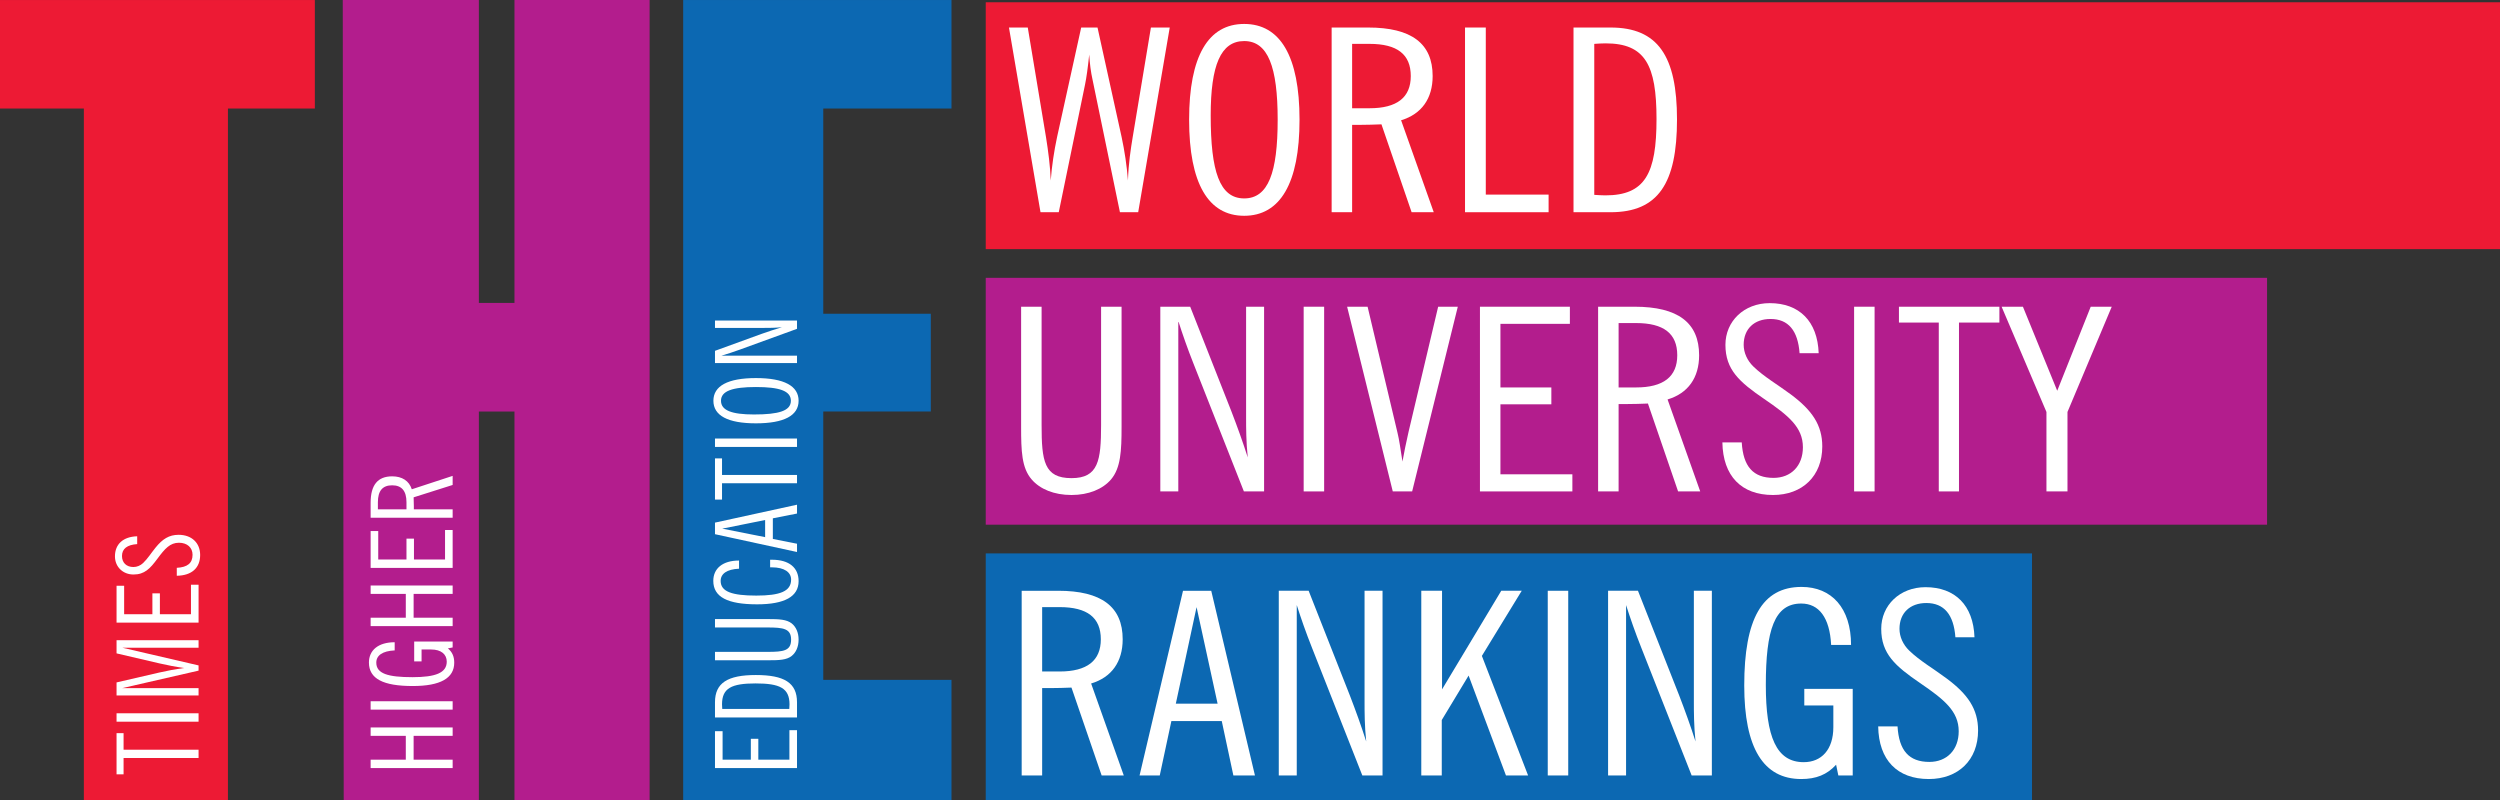 <?xml version="1.0" encoding="UTF-8"?>
<svg xmlns="http://www.w3.org/2000/svg" xmlns:xlink="http://www.w3.org/1999/xlink" width="911.8pt" height="291.88pt" viewBox="0 0 911.8 291.88" version="1.1">
<rect x="0" y="0" width="911.8" height="291.88" fill="#333333" stroke="none"/>
<defs>
<clipPath id="clip1">
  <path d="M 359 0 L 911.801 0 L 911.801 91 L 359 91 Z M 359 0 "/>
</clipPath>
<clipPath id="clip2">
  <path d="M 359 201 L 742 201 L 742 291.879 L 359 291.879 Z M 359 201 "/>
</clipPath>
<clipPath id="clip3">
  <path d="M 0 0 L 115 0 L 115 291.879 L 0 291.879 Z M 0 0 "/>
</clipPath>
<clipPath id="clip4">
  <path d="M 125 0 L 237 0 L 237 291.879 L 125 291.879 Z M 125 0 "/>
</clipPath>
<clipPath id="clip5">
  <path d="M 249 0 L 348 0 L 348 291.879 L 249 291.879 Z M 249 0 "/>
</clipPath>
</defs>
<g id="surface1">
<g clip-path="url(#clip1)" clip-rule="nonzero">
<path style=" stroke:none;fill-rule:nonzero;fill:rgb(92.899%,10.199%,20.399%);fill-opacity:1;" d="M 359.52 90.867 L 911.801 90.867 L 911.801 0.824 L 359.52 0.824 Z M 359.52 90.867 "/>
</g>
<path style=" stroke:none;fill-rule:nonzero;fill:rgb(70.2%,11.4%,55.299%);fill-opacity:1;" d="M 359.52 191.367 L 826.84 191.367 L 826.84 101.332 L 359.52 101.332 Z M 359.52 191.367 "/>
<g clip-path="url(#clip2)" clip-rule="nonzero">
<path style=" stroke:none;fill-rule:nonzero;fill:rgb(4.7%,40.799%,69.8%);fill-opacity:1;" d="M 359.52 291.879 L 741.105 291.879 L 741.105 201.836 L 359.52 201.836 Z M 359.52 291.879 "/>
</g>
<path style=" stroke:none;fill-rule:nonzero;fill:rgb(100%,100%,100%);fill-opacity:1;" d="M 379.492 77.402 L 367.988 10.039 L 374.848 10.039 L 381.512 50.102 C 382.32 55.227 383.023 60.445 383.227 65.848 C 383.629 60.445 384.438 55.133 385.551 49.914 L 394.332 10.039 L 400.285 10.039 L 409.062 49.914 C 410.176 55.133 410.984 60.445 411.387 65.848 C 411.59 59.605 412.395 54.387 413.102 50.102 L 419.762 10.039 L 426.629 10.039 L 415.121 77.402 L 408.461 77.402 L 398.469 29.047 C 397.863 26.344 397.461 23.27 397.258 19.914 C 396.754 24.758 396.246 28.395 395.742 30.816 L 386.152 77.402 "/>
<path style=" stroke:none;fill-rule:nonzero;fill:rgb(100%,100%,100%);fill-opacity:1;" d="M 441.566 42.09 C 441.566 62.492 444.797 72.367 453.781 72.367 C 462.559 72.367 465.992 62.961 465.992 43.672 C 465.992 24.387 462.461 14.977 453.781 14.977 C 445.199 14.977 441.566 23.828 441.566 42.09 M 433.695 43.672 C 433.695 20.473 440.66 8.734 453.781 8.734 C 466.898 8.734 473.965 20.473 473.965 43.672 C 473.965 66.871 466.898 78.703 453.781 78.703 C 440.66 78.703 433.695 66.871 433.695 43.672 "/>
<path style=" stroke:none;fill-rule:nonzero;fill:rgb(100%,100%,100%);fill-opacity:1;" d="M 499.5 39.48 C 509.492 39.48 514.539 35.566 514.539 27.742 C 514.539 19.82 509.598 16 499.5 16 L 493.145 16 L 493.145 39.48 Z M 485.676 10.039 L 498.996 10.039 C 514.742 10.039 522.516 15.816 522.516 27.742 C 522.516 35.941 518.477 41.625 511.008 43.859 L 522.918 77.402 L 514.844 77.402 L 503.844 45.348 C 501.316 45.441 498.695 45.539 496.066 45.539 L 493.145 45.539 L 493.145 77.402 L 485.676 77.402 "/>
<path style=" stroke:none;fill-rule:nonzero;fill:rgb(100%,100%,100%);fill-opacity:1;" d="M 534.324 10.039 L 541.895 10.039 L 541.895 70.973 L 564.805 70.973 L 564.805 77.402 L 534.324 77.402 "/>
<path style=" stroke:none;fill-rule:nonzero;fill:rgb(100%,100%,100%);fill-opacity:1;" d="M 581.461 71.066 C 582.871 71.156 584.285 71.254 585.5 71.254 C 600.027 71.254 604.164 63.238 604.164 43.395 C 604.164 23.734 600.027 15.816 585.598 15.816 C 584.285 15.816 582.871 15.906 581.461 16.004 Z M 573.891 10.039 L 587.414 10.039 C 604.676 10.039 611.637 20.477 611.637 43.578 C 611.637 66.871 604.773 77.402 587.414 77.402 L 573.891 77.402 "/>
<path style=" stroke:none;fill-rule:nonzero;fill:rgb(100%,100%,100%);fill-opacity:1;" d="M 372.422 111.867 L 379.891 111.867 L 379.891 155.008 C 379.891 168.145 380.801 174.387 390.793 174.387 C 400.578 174.387 401.59 168.051 401.59 155.008 L 401.59 111.867 L 409.059 111.867 L 409.059 155.66 C 409.059 164.512 408.754 170.66 405.223 174.852 C 402.195 178.391 397.047 180.535 390.793 180.535 C 384.434 180.535 379.285 178.391 376.258 174.852 C 372.625 170.66 372.422 164.512 372.422 155.66 "/>
<path style=" stroke:none;fill-rule:nonzero;fill:rgb(100%,100%,100%);fill-opacity:1;" d="M 429.75 117.086 L 429.75 179.23 L 423.191 179.23 L 423.191 111.867 L 434.09 111.867 L 449.129 150.066 C 451.25 155.566 453.27 161.156 455.082 166.84 C 454.477 161.062 454.477 156.125 454.477 152.117 L 454.477 111.867 L 461.039 111.867 L 461.039 179.23 L 453.672 179.23 L 435.301 132.645 C 433.082 127.055 431.266 121.836 429.75 117.086 "/>
<path style=" stroke:none;fill-rule:nonzero;fill:rgb(100%,100%,100%);fill-opacity:1;" d="M 475.473 179.23 L 482.941 179.23 L 482.941 111.867 L 475.473 111.867 Z M 475.473 179.23 "/>
<path style=" stroke:none;fill-rule:nonzero;fill:rgb(100%,100%,100%);fill-opacity:1;" d="M 491.32 111.867 L 498.789 111.867 L 509.688 157.801 C 510.297 160.227 510.797 163.766 511.508 168.332 C 512.109 165.07 512.816 161.438 513.727 157.52 L 524.523 111.867 L 531.691 111.867 L 515.039 179.23 L 507.973 179.23 "/>
<path style=" stroke:none;fill-rule:nonzero;fill:rgb(100%,100%,100%);fill-opacity:1;" d="M 539.766 111.867 L 572.566 111.867 L 572.566 118.113 L 547.238 118.113 L 547.238 141.312 L 565.809 141.312 L 565.809 147.461 L 547.238 147.461 L 547.238 172.988 L 573.477 172.988 L 573.477 179.23 L 539.766 179.23 "/>
<path style=" stroke:none;fill-rule:nonzero;fill:rgb(100%,100%,100%);fill-opacity:1;" d="M 596.691 141.309 C 606.684 141.309 611.73 137.395 611.73 129.57 C 611.73 121.652 606.785 117.828 596.691 117.828 L 590.336 117.828 L 590.336 141.309 Z M 582.863 111.867 L 596.191 111.867 C 611.934 111.867 619.703 117.645 619.703 129.57 C 619.703 137.77 615.668 143.453 608.195 145.688 L 620.105 179.23 L 612.035 179.23 L 601.031 147.176 C 598.508 147.273 595.887 147.367 593.258 147.367 L 590.336 147.367 L 590.336 179.23 L 582.863 179.23 "/>
<path style=" stroke:none;fill-rule:nonzero;fill:rgb(100%,100%,100%);fill-opacity:1;" d="M 635.25 161.344 C 635.758 170.102 639.387 174.293 646.859 174.293 C 653.215 174.293 657.555 169.914 657.555 163.113 C 657.555 155.848 652.309 151.559 643.426 145.504 C 634.441 139.355 629.297 134.883 629.297 125.754 C 629.297 117.18 636.059 110.562 645.445 110.562 C 656.242 110.562 662.902 117.18 663.309 128.824 L 656.344 128.824 C 655.738 120.531 652.207 116.34 645.746 116.34 C 639.793 116.34 635.953 119.973 635.953 125.754 C 635.953 128.637 637.27 131.527 639.488 133.672 C 643.324 137.398 648.371 140.285 653.113 143.824 C 660.887 149.602 664.621 155.008 664.621 162.832 C 664.621 173.641 657.355 180.535 646.656 180.535 C 635.148 180.535 628.387 173.641 628.188 161.344 "/>
<path style=" stroke:none;fill-rule:nonzero;fill:rgb(100%,100%,100%);fill-opacity:1;" d="M 676.23 179.23 L 683.699 179.23 L 683.699 111.867 L 676.23 111.867 Z M 676.23 179.23 "/>
<path style=" stroke:none;fill-rule:nonzero;fill:rgb(100%,100%,100%);fill-opacity:1;" d="M 707.113 117.645 L 692.582 117.645 L 692.582 111.871 L 729.219 111.871 L 729.219 117.645 L 714.48 117.645 L 714.48 179.23 L 707.113 179.23 "/>
<path style=" stroke:none;fill-rule:nonzero;fill:rgb(100%,100%,100%);fill-opacity:1;" d="M 746.379 150.254 L 730.027 111.867 L 737.801 111.867 L 750.312 142.52 L 762.527 111.867 L 770.195 111.867 L 754.051 150.254 L 754.051 179.234 L 746.379 179.234 "/>
<path style=" stroke:none;fill-rule:nonzero;fill:rgb(100%,100%,100%);fill-opacity:1;" d="M 386.449 244.906 C 396.441 244.906 401.492 240.992 401.492 233.164 C 401.492 225.246 396.547 221.426 386.449 221.426 L 380.094 221.426 L 380.094 244.906 Z M 372.625 215.465 L 385.949 215.465 C 401.691 215.465 409.465 221.242 409.465 233.164 C 409.465 241.363 405.426 247.051 397.957 249.285 L 409.867 282.828 L 401.793 282.828 L 390.789 250.773 C 388.266 250.867 385.645 250.961 383.02 250.961 L 380.094 250.961 L 380.094 282.828 L 372.625 282.828 "/>
<path style=" stroke:none;fill-rule:nonzero;fill:rgb(100%,100%,100%);fill-opacity:1;" d="M 444.082 256.645 L 436.414 221.426 L 428.844 256.645 Z M 431.469 215.465 L 441.762 215.465 L 457.707 282.828 L 449.836 282.828 L 445.598 262.98 L 427.227 262.98 L 422.984 282.828 L 415.621 282.828 "/>
<path style=" stroke:none;fill-rule:nonzero;fill:rgb(100%,100%,100%);fill-opacity:1;" d="M 472.953 220.68 L 472.953 282.828 L 466.395 282.828 L 466.395 215.461 L 477.289 215.461 L 492.328 253.664 C 494.449 259.16 496.469 264.75 498.285 270.434 C 497.68 264.656 497.68 259.719 497.68 255.711 L 497.68 215.461 L 504.238 215.461 L 504.238 282.828 L 496.871 282.828 L 478.504 236.242 C 476.281 230.648 474.465 225.434 472.953 220.68 "/>
<path style=" stroke:none;fill-rule:nonzero;fill:rgb(100%,100%,100%);fill-opacity:1;" d="M 518.371 215.461 L 525.941 215.461 L 525.941 251.43 L 547.539 215.461 L 555.008 215.461 L 540.473 239.219 L 557.328 282.824 L 549.254 282.824 L 535.629 246.395 L 525.84 262.609 L 525.84 282.824 L 518.371 282.824 "/>
<path style=" stroke:none;fill-rule:nonzero;fill:rgb(100%,100%,100%);fill-opacity:1;" d="M 564.496 282.828 L 571.965 282.828 L 571.965 215.465 L 564.496 215.465 Z M 564.496 282.828 "/>
<path style=" stroke:none;fill-rule:nonzero;fill:rgb(100%,100%,100%);fill-opacity:1;" d="M 593.059 220.68 L 593.059 282.828 L 586.5 282.828 L 586.5 215.461 L 597.398 215.461 L 612.441 253.664 C 614.555 259.16 616.578 264.75 618.391 270.434 C 617.785 264.656 617.785 259.719 617.785 255.711 L 617.785 215.461 L 624.348 215.461 L 624.348 282.828 L 616.98 282.828 L 598.613 236.242 C 596.391 230.648 594.574 225.434 593.059 220.68 "/>
<path style=" stroke:none;fill-rule:nonzero;fill:rgb(100%,100%,100%);fill-opacity:1;" d="M 669.664 278.91 C 666.336 282.543 662.398 284.129 656.949 284.129 C 643.125 284.129 636.16 272.766 636.16 250.027 C 636.16 225.805 642.617 214.062 657.055 214.062 C 668.055 214.062 675.117 221.801 675.117 235.215 L 667.852 235.215 C 667.344 225.25 663.41 220.121 656.949 220.121 C 647.16 220.121 644.031 229.719 644.031 249.844 C 644.031 268.758 647.867 277.98 657.859 277.98 C 664.316 277.98 668.656 273.414 668.656 265.219 L 668.656 257.297 L 658.062 257.297 L 658.062 251.242 L 675.723 251.242 L 675.723 282.824 L 670.477 282.824 "/>
<path style=" stroke:none;fill-rule:nonzero;fill:rgb(100%,100%,100%);fill-opacity:1;" d="M 692.074 264.938 C 692.582 273.695 696.215 277.887 703.684 277.887 C 710.039 277.887 714.379 273.508 714.379 266.707 C 714.379 259.438 709.133 255.152 700.254 249.098 C 691.27 242.949 686.121 238.477 686.121 229.344 C 686.121 220.773 692.883 214.156 702.27 214.156 C 713.07 214.156 719.73 220.773 720.133 232.422 L 713.172 232.422 C 712.562 224.125 709.031 219.934 702.57 219.934 C 696.621 219.934 692.781 223.57 692.781 229.344 C 692.781 232.234 694.094 235.121 696.316 237.266 C 700.152 240.992 705.195 243.879 709.938 247.422 C 717.711 253.199 721.445 258.602 721.445 266.426 C 721.445 277.238 714.18 284.129 703.48 284.129 C 691.977 284.129 685.211 277.238 685.012 264.938 "/>
<g clip-path="url(#clip3)" clip-rule="nonzero">
<path style=" stroke:none;fill-rule:nonzero;fill:rgb(92.899%,10.199%,20.399%);fill-opacity:1;" d="M 83.129 291.879 L 30.586 291.879 L 30.586 39.582 L 0 39.582 L 0 0.008 L 114.828 0.008 L 114.828 39.582 L 83.129 39.582 "/>
</g>
<g clip-path="url(#clip4)" clip-rule="nonzero">
<path style=" stroke:none;fill-rule:nonzero;fill:rgb(70.2%,11.4%,55.299%);fill-opacity:1;" d="M 174.652 150.082 L 174.652 291.879 L 125.359 291.879 L 125.012 0.004 L 174.652 0.004 L 174.652 110.484 L 187.641 110.484 L 187.641 0.004 L 236.926 0.004 L 236.926 291.879 L 187.641 291.879 L 187.641 150.082 "/>
</g>
<g clip-path="url(#clip5)" clip-rule="nonzero">
<path style=" stroke:none;fill-rule:nonzero;fill:rgb(4.7%,40.799%,69.8%);fill-opacity:1;" d="M 347.027 39.582 L 300.258 39.582 L 300.258 114.43 L 339.477 114.43 L 339.477 150.082 L 300.258 150.082 L 300.258 247.961 L 347.027 247.961 L 347.027 291.879 L 249.168 291.879 L 249.168 0.008 L 347.027 0.008 "/>
</g>
<path style=" stroke:none;fill-rule:nonzero;fill:rgb(100%,100%,100%);fill-opacity:1;" d="M 45.07 276.457 L 45.07 282.414 L 42.508 282.414 L 42.508 267.395 L 45.07 267.395 L 45.07 273.434 L 72.422 273.434 L 72.422 276.457 "/>
<path style=" stroke:none;fill-rule:nonzero;fill:rgb(100%,100%,100%);fill-opacity:1;" d="M 42.508 263.215 L 72.422 263.215 L 72.422 260.148 L 42.508 260.148 Z M 42.508 263.215 "/>
<path style=" stroke:none;fill-rule:nonzero;fill:rgb(100%,100%,100%);fill-opacity:1;" d="M 42.508 253.652 L 42.508 248.895 L 58.066 245.293 C 60.754 244.672 63.773 244.094 67.168 243.637 C 64.188 243.227 61.168 242.645 58.105 241.941 L 42.508 238.301 L 42.508 233.5 L 72.422 233.5 L 72.422 236.234 L 44.617 236.234 L 72.422 242.688 L 72.422 244.59 L 44.617 250.965 L 72.422 250.965 L 72.422 253.652 "/>
<path style=" stroke:none;fill-rule:nonzero;fill:rgb(100%,100%,100%);fill-opacity:1;" d="M 42.508 227.082 L 42.508 213.637 L 45.277 213.637 L 45.277 224.02 L 55.582 224.02 L 55.582 216.406 L 58.312 216.406 L 58.312 224.02 L 69.648 224.02 L 69.648 213.262 L 72.422 213.262 L 72.422 227.082 "/>
<path style=" stroke:none;fill-rule:nonzero;fill:rgb(100%,100%,100%);fill-opacity:1;" d="M 64.477 207.094 C 68.367 206.891 70.227 205.398 70.227 202.332 C 70.227 199.73 68.285 197.949 65.266 197.949 C 62.035 197.949 60.133 200.102 57.441 203.742 C 54.711 207.422 52.727 209.535 48.672 209.535 C 44.863 209.535 41.926 206.766 41.926 202.914 C 41.926 198.488 44.863 195.754 50.035 195.59 L 50.035 198.445 C 46.352 198.695 44.492 200.145 44.492 202.789 C 44.492 205.23 46.105 206.805 48.672 206.805 C 49.953 206.805 51.238 206.266 52.188 205.355 C 53.844 203.781 55.125 201.715 56.699 199.77 C 59.266 196.582 61.664 195.055 65.141 195.055 C 69.938 195.055 73 198.031 73 202.418 C 73 207.133 69.938 209.906 64.477 209.992 "/>
<path style=" stroke:none;fill-rule:nonzero;fill:rgb(100%,100%,100%);fill-opacity:1;" d="M 135.176 280.129 L 135.176 277.07 L 148.004 277.07 L 148.004 268.379 L 135.176 268.379 L 135.176 265.316 L 165.09 265.316 L 165.09 268.379 L 150.855 268.379 L 150.855 277.07 L 165.09 277.07 L 165.09 280.129 "/>
<path style=" stroke:none;fill-rule:nonzero;fill:rgb(100%,100%,100%);fill-opacity:1;" d="M 135.176 258.816 L 165.09 258.816 L 165.09 255.758 L 135.176 255.758 Z M 135.176 258.816 "/>
<path style=" stroke:none;fill-rule:nonzero;fill:rgb(100%,100%,100%);fill-opacity:1;" d="M 163.352 236.469 C 164.965 237.836 165.668 239.453 165.668 241.684 C 165.668 247.352 160.621 250.207 150.527 250.207 C 139.766 250.207 134.555 247.559 134.555 241.641 C 134.555 237.133 137.988 234.238 143.949 234.238 L 143.949 237.215 C 139.52 237.426 137.242 239.035 137.242 241.684 C 137.242 245.699 141.504 246.98 150.441 246.98 C 158.844 246.98 162.938 245.41 162.938 241.316 C 162.938 238.664 160.914 236.883 157.27 236.883 L 153.754 236.883 L 153.754 241.23 L 151.062 241.23 L 151.062 233.992 L 165.09 233.992 L 165.09 236.141 "/>
<path style=" stroke:none;fill-rule:nonzero;fill:rgb(100%,100%,100%);fill-opacity:1;" d="M 135.176 228.355 L 135.176 225.293 L 148.004 225.293 L 148.004 216.605 L 135.176 216.605 L 135.176 213.543 L 165.09 213.543 L 165.09 216.605 L 150.855 216.605 L 150.855 225.293 L 165.09 225.293 L 165.09 228.355 "/>
<path style=" stroke:none;fill-rule:nonzero;fill:rgb(100%,100%,100%);fill-opacity:1;" d="M 135.176 207.125 L 135.176 193.68 L 137.949 193.68 L 137.949 204.062 L 148.25 204.062 L 148.25 196.449 L 150.98 196.449 L 150.98 204.062 L 162.316 204.062 L 162.316 193.305 L 165.09 193.305 L 165.09 207.125 "/>
<path style=" stroke:none;fill-rule:nonzero;fill:rgb(100%,100%,100%);fill-opacity:1;" d="M 148.25 183.164 C 148.25 179.066 146.512 177 143.035 177 C 139.52 177 137.824 179.027 137.824 183.164 L 137.824 185.773 L 148.25 185.773 Z M 135.176 188.832 L 135.176 183.371 C 135.176 176.914 137.738 173.73 143.035 173.73 C 146.676 173.73 149.199 175.387 150.195 178.449 L 165.09 173.562 L 165.09 176.875 L 150.859 181.387 C 150.898 182.418 150.938 183.496 150.938 184.57 L 150.938 185.773 L 165.09 185.773 L 165.09 188.832 "/>
<path style=" stroke:none;fill-rule:nonzero;fill:rgb(100%,100%,100%);fill-opacity:1;" d="M 260.77 280.129 L 260.77 266.68 L 263.543 266.68 L 263.543 277.066 L 273.844 277.066 L 273.844 269.453 L 276.574 269.453 L 276.574 277.066 L 287.914 277.066 L 287.914 266.309 L 290.684 266.309 L 290.684 280.129 "/>
<path style=" stroke:none;fill-rule:nonzero;fill:rgb(100%,100%,100%);fill-opacity:1;" d="M 287.871 258.566 C 287.914 257.988 287.953 257.406 287.953 256.914 C 287.953 250.953 284.395 249.258 275.582 249.258 C 266.852 249.258 263.336 250.953 263.336 256.871 C 263.336 257.406 263.379 257.988 263.418 258.566 Z M 260.77 261.672 L 260.77 256.129 C 260.77 249.051 265.406 246.195 275.668 246.195 C 286.012 246.195 290.684 249.008 290.684 256.129 L 290.684 261.672 "/>
<path style=" stroke:none;fill-rule:nonzero;fill:rgb(100%,100%,100%);fill-opacity:1;" d="M 260.77 240.812 L 260.77 237.75 L 279.93 237.75 C 285.762 237.75 288.531 237.375 288.531 233.281 C 288.531 229.27 285.719 228.852 279.93 228.852 L 260.77 228.852 L 260.77 225.789 L 280.219 225.789 C 284.145 225.789 286.879 225.914 288.742 227.363 C 290.312 228.605 291.262 230.715 291.262 233.281 C 291.262 235.887 290.312 238 288.742 239.238 C 286.879 240.73 284.145 240.812 280.219 240.812 "/>
<path style=" stroke:none;fill-rule:nonzero;fill:rgb(100%,100%,100%);fill-opacity:1;" d="M 281.543 204.145 C 287.828 204.145 291.266 207.043 291.266 211.969 C 291.266 217.551 286.219 220.41 276.121 220.41 C 265.363 220.41 260.152 217.758 260.152 211.844 C 260.152 207.332 263.582 204.438 269.543 204.438 L 269.543 207.418 C 265.117 207.621 262.836 209.238 262.836 211.883 C 262.836 215.812 267.059 217.223 275.832 217.223 C 284.438 217.223 288.535 215.688 288.535 211.387 C 288.535 208.699 286.055 206.918 281.5 206.918 L 280.879 206.918 L 280.879 204.145 "/>
<path style=" stroke:none;fill-rule:nonzero;fill:rgb(100%,100%,100%);fill-opacity:1;" d="M 279.059 189.66 L 263.414 192.805 L 279.059 195.91 Z M 260.77 194.832 L 260.77 190.609 L 290.688 184.074 L 290.688 187.301 L 281.871 189.039 L 281.871 196.57 L 290.688 198.309 L 290.688 201.328 "/>
<path style=" stroke:none;fill-rule:nonzero;fill:rgb(100%,100%,100%);fill-opacity:1;" d="M 263.336 176.25 L 263.336 182.211 L 260.77 182.211 L 260.77 167.188 L 263.336 167.188 L 263.336 173.227 L 290.688 173.227 L 290.688 176.25 "/>
<path style=" stroke:none;fill-rule:nonzero;fill:rgb(100%,100%,100%);fill-opacity:1;" d="M 260.77 163.004 L 290.688 163.004 L 290.688 159.941 L 260.77 159.941 Z M 260.77 163.004 "/>
<path style=" stroke:none;fill-rule:nonzero;fill:rgb(100%,100%,100%);fill-opacity:1;" d="M 275.004 151.168 C 284.066 151.168 288.449 149.844 288.449 146.164 C 288.449 142.562 284.273 141.156 275.707 141.156 C 267.141 141.156 262.961 142.605 262.961 146.164 C 262.961 149.68 266.895 151.168 275.004 151.168 M 275.707 154.398 C 265.402 154.398 260.191 151.543 260.191 146.164 C 260.191 140.781 265.402 137.891 275.707 137.891 C 286.012 137.891 291.266 140.781 291.266 146.164 C 291.266 151.543 286.012 154.398 275.707 154.398 "/>
<path style=" stroke:none;fill-rule:nonzero;fill:rgb(100%,100%,100%);fill-opacity:1;" d="M 263.09 129.73 L 290.684 129.73 L 290.684 132.422 L 260.77 132.422 L 260.77 127.953 L 277.734 121.785 C 280.176 120.918 282.656 120.094 285.184 119.348 C 282.617 119.594 280.426 119.594 278.645 119.594 L 260.77 119.594 L 260.77 116.906 L 290.684 116.906 L 290.684 119.93 L 269.996 127.457 C 267.516 128.367 265.195 129.109 263.09 129.73 "/>
</g>
</svg>
